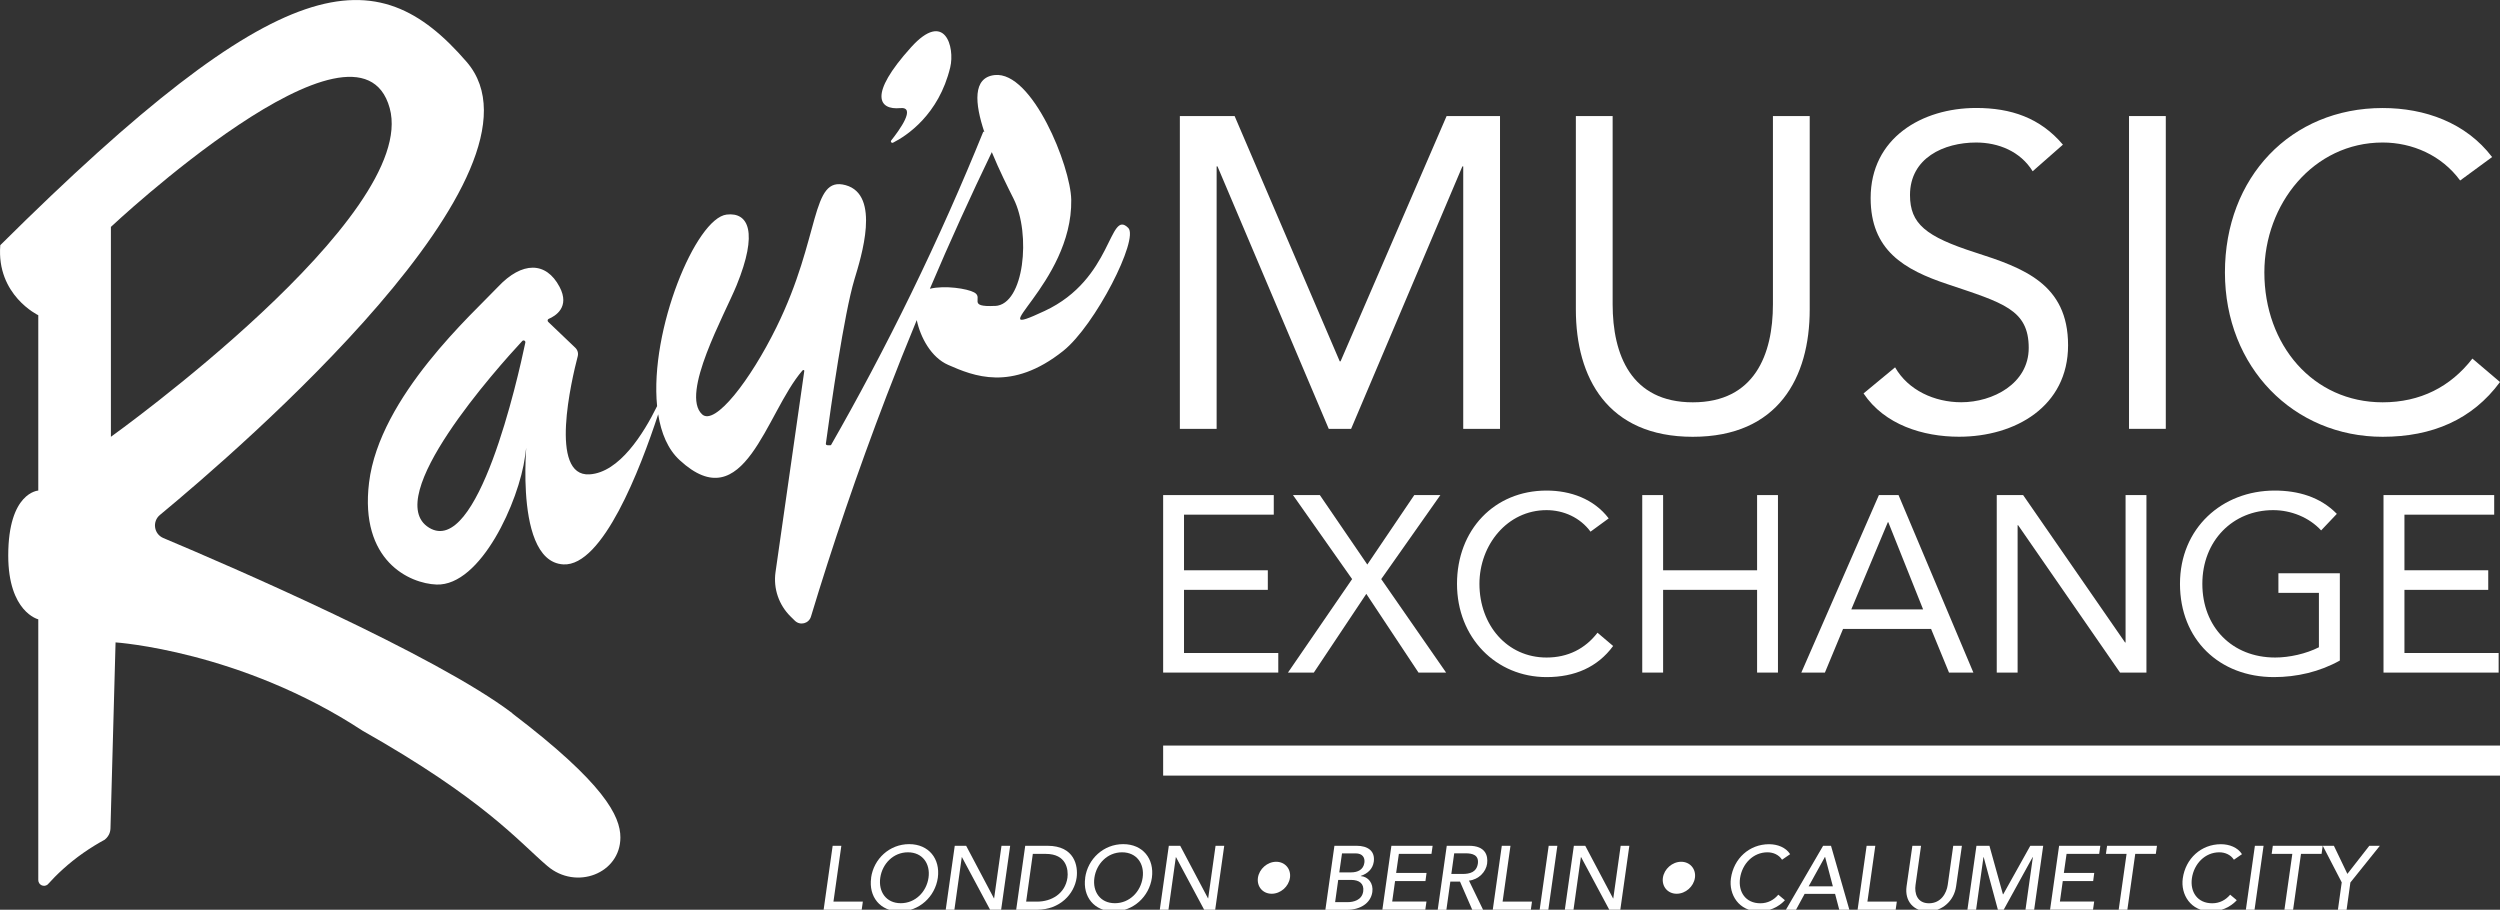 <?xml version="1.0" encoding="UTF-8"?><svg id="Layer_2" xmlns="http://www.w3.org/2000/svg" viewBox="0 0 348.73 126.9"><rect x="0" y="0" width="348.73" height="126.9" fill="#333333" stroke="none"/><defs><style>.cls-1{fill:#fff;}</style></defs><path class="cls-1" d="M164.58,16.19h7.64l14.66,34.21h.12l14.79-34.21h7.45v43.63h-5.13V23.21h-.12l-15.52,36.61h-3.12l-15.52-36.61h-.12v36.61h-5.13V16.19Z"/><path class="cls-1" d="M252.44,43.18c0,9.49-4.4,17.75-16.31,17.75s-16.31-8.26-16.31-17.75v-26.99h5.13v26.25c0,7.03,2.57,13.68,11.18,13.68s11.18-6.66,11.18-13.68v-26.25h5.13v26.99Z"/><path class="cls-1" d="M283.54,23.89c-1.71-2.77-4.77-4.01-7.88-4.01-4.52,0-9.23,2.16-9.23,7.33,0,4.01,2.2,5.79,9.1,8.01,6.72,2.16,12.95,4.38,12.95,12.94s-7.39,12.76-15.21,12.76c-5.01,0-10.39-1.66-13.32-6.04l4.4-3.64c1.83,3.2,5.5,4.87,9.23,4.87,4.4,0,9.41-2.59,9.41-7.58,0-5.36-3.6-6.29-11.3-8.88-6.11-2.03-10.75-4.75-10.75-12.02,0-8.38,7.15-12.57,14.72-12.57,4.83,0,8.92,1.36,12.1,5.12l-4.21,3.7Z"/><path class="cls-1" d="M296.98,16.19h5.13v43.63h-5.13V16.19Z"/><path class="cls-1" d="M343.17,25.18c-2.57-3.51-6.66-5.3-10.81-5.3-9.65,0-16.5,8.57-16.5,18.12,0,10.11,6.78,18.12,16.5,18.12,5.25,0,9.47-2.16,12.52-6.1l3.85,3.27c-3.85,5.24-9.47,7.64-16.37,7.64-12.4,0-22-9.68-22-22.93s9.17-22.93,22-22.93c5.87,0,11.61,2.03,15.27,6.84l-4.46,3.27Z"/><path class="cls-1" d="M162.25,69.06h15.43v2.73h-12.52v7.76h11.69v2.73h-11.69v8.81h13.15v2.73h-16.06v-24.76Z"/><path class="cls-1" d="M188.61,80.78l-8.25-11.72h3.75l6.62,9.69,6.55-9.69h3.64l-8.25,11.72,9.05,13.04h-3.85l-7.28-10.98-7.32,10.98h-3.61l8.95-13.04Z"/><path class="cls-1" d="M221.87,74.17c-1.46-1.99-3.78-3.01-6.14-3.01-5.48,0-9.36,4.86-9.36,10.28,0,5.74,3.85,10.28,9.36,10.28,2.98,0,5.38-1.22,7.11-3.46l2.18,1.85c-2.18,2.97-5.38,4.34-9.29,4.34-7.04,0-12.49-5.49-12.49-13.01s5.2-13.01,12.49-13.01c3.33,0,6.59,1.15,8.67,3.88l-2.53,1.85Z"/><path class="cls-1" d="M229.08,69.06h2.91v10.49h13.11v-10.49h2.91v24.76h-2.91v-11.54h-13.11v11.54h-2.91v-24.76Z"/><path class="cls-1" d="M262.09,69.06h2.74l10.44,24.76h-3.4l-2.5-6.09h-12.28l-2.53,6.09h-3.29l10.82-24.76ZM263.41,72.84h-.07l-5.1,12.17h10.02l-4.86-12.17Z"/><path class="cls-1" d="M278.53,69.06h3.68l14.22,20.56h.07v-20.56h2.91v24.76h-3.68l-14.22-20.56h-.07v20.56h-2.91v-24.76Z"/><path class="cls-1" d="M326.39,92.14c-2.81,1.57-6,2.31-9.19,2.31-7.63,0-13.11-5.25-13.11-13.01s5.86-13.01,13.21-13.01c3.23,0,6.35.87,8.67,3.25l-2.19,2.31c-1.67-1.82-4.2-2.83-6.69-2.83-5.62,0-9.88,4.27-9.88,10.28s4.13,10.28,10.16,10.28c1.98,0,4.3-.52,6.1-1.43v-7.59h-5.65v-2.73h8.57v12.17Z"/><path class="cls-1" d="M332.49,69.06h15.43v2.73h-12.52v7.76h11.69v2.73h-11.69v8.81h13.14v2.73h-16.06v-24.76Z"/><path class="cls-1" d="M125.57,15.08c2.28-.22-.09,3.05-1.25,4.51-.14.18.06.41.26.31,1.87-.95,6.38-3.88,7.97-10.51.67-2.79-.73-8.04-5.46-2.8-6.06,6.71-4.45,8.77-1.52,8.49Z"/><path class="cls-1" d="M71.48,99.5c-10.7-8.14-39.43-20.55-48.7-24.45-1.32-.56-1.57-2.31-.47-3.22,11.16-9.23,55.98-47.91,42.78-63.2C52.48-5.96,39.39-4.87.04,34.2c-.56,6.98,5.3,9.77,5.3,9.77v24.46s-4.19.22-4.19,9.06c0,7.9,4.19,8.9,4.19,8.9v36.37c0,.67.77,1.05,1.3.63,1.25-1.39,2.89-2.95,4.99-4.42,1.03-.72,2.04-1.33,2.98-1.84.14-.11.39-.34.58-.7.14-.27.21-.57.22-.88l.71-25.94s17.42,1.15,34.44,12.31c17.02,9.63,21.76,15.44,25.79,18.88s10.19,1.04,10.19-3.98c0-2.97-2.23-7.53-15.07-17.3ZM15.47,60.93v-29.28S50-.76,54.36,15.08c4.14,15.06-38.89,45.85-38.89,45.85Z"/><path class="cls-1" d="M157.38,31.79c-2.72-2.72-2.09,7.12-11.65,11.58-9.56,4.47,3.89-3.7,3.7-15.49-.08-4.7-5.44-17.98-10.68-17.41-3.1.34-2.78,3.95-1.44,7.96-.05-.03-.09-.05-.14-.08-2.92,7.2-6.26,14.78-10.09,22.63-3.69,7.56-7.44,14.6-11.17,21.12-.17,0-.75.1-.71-.21.71-5.26,2.54-18.11,3.99-22.93.94-3.11,3.69-11.77-1.23-13.13-4.92-1.36-3.41,7.15-9.66,19.83-3.66,7.43-8.58,13.78-10.36,12.14-3.07-2.83,3.14-13.91,4.81-18,3.03-7.43,1.66-10.22-1.38-9.87-4.29.49-10.77,16.12-9.71,26.72-1.9,3.86-5.27,9.26-9.42,9.52-5.72.37-2.49-13.25-1.65-16.48.11-.43-.02-.87-.34-1.18l-3.78-3.61c-.13-.13-.1-.35.07-.42.9-.38,3.02-1.62,1.51-4.47-1.88-3.56-5.23-3.56-8.58,0-3.35,3.56-16.53,15.28-17.99,27.31-1.33,10.91,5.64,14.08,9.41,14.22,6.17.22,11.51-11.6,12.35-17.88.84-6.28-2.29,14.65,5.34,15.07,5.5.3,10.73-13.31,13.23-20.94.42,2.63,1.35,4.88,2.99,6.39,9.03,8.35,12.03-6.59,17.12-12.48.11-.13.3-.11.27.06l-4.01,28.04c-.33,2.29.46,4.59,2.11,6.21l.59.58c.73.71,1.94.4,2.24-.57,2.95-9.77,6.44-20.08,10.56-30.83,1.38-3.6,2.78-7.11,4.2-10.54.51,2.42,2.01,5.21,4.38,6.25,3.49,1.53,8.83,3.8,16.05-1.95,4.47-3.56,10.6-15.63,9.07-17.16ZM59.85,73.61c-6.77-4.14,9.59-22.37,13-26.04.17-.19.48-.03.43.22-1.05,5.01-6.64,29.97-13.43,25.82ZM138.82,42.67c-4.05.21-1.53-1.12-2.93-1.88-.96-.53-4.09-1.02-6.18-.51,2.84-6.69,5.74-13.04,8.64-19.06,1.03,2.5,2.23,4.9,3.05,6.53,2.44,4.88,1.47,14.72-2.58,14.93Z"/><rect class="cls-1" x="162.25" y="104" width="186.48" height="4.19"/><path class="cls-1" d="M116.15,117.98h1.21l-1.1,7.79h4.1l-.16,1.13h-5.31l1.26-8.92Z"/><path class="cls-1" d="M121.51,122.44c.37-2.65,2.58-4.69,5.31-4.69s4.36,2.04,4,4.69c-.38,2.65-2.6,4.69-5.32,4.69s-4.36-2.04-3.98-4.69ZM129.52,122.44c.28-1.95-.83-3.55-2.87-3.55s-3.58,1.6-3.86,3.55.82,3.55,2.86,3.55,3.59-1.6,3.87-3.55Z"/><path class="cls-1" d="M133.18,117.98h1.59l3.88,7.34h.02l1.03-7.34h1.21l-1.26,8.92h-1.54l-3.93-7.34h-.02l-1.03,7.34h-1.21l1.26-8.92Z"/><path class="cls-1" d="M143.01,117.98h3.11c3.77,0,4.29,2.81,4.06,4.46-.33,2.28-2.33,4.46-5.52,4.46h-2.91l1.26-8.92ZM143.13,125.77h1.52c2.04,0,3.93-1.12,4.25-3.33.15-1.13-.13-3.33-3.02-3.33h-1.81l-.93,6.65Z"/><path class="cls-1" d="M151.37,122.44c.37-2.65,2.58-4.69,5.31-4.69s4.36,2.04,4,4.69c-.38,2.65-2.6,4.69-5.32,4.69s-4.36-2.04-3.98-4.69ZM159.39,122.44c.28-1.95-.83-3.55-2.87-3.55s-3.58,1.6-3.86,3.55.82,3.55,2.86,3.55,3.59-1.6,3.87-3.55Z"/><path class="cls-1" d="M163.04,117.98h1.59l3.88,7.34h.02l1.03-7.34h1.21l-1.26,8.92h-1.54l-3.93-7.34h-.02l-1.03,7.34h-1.21l1.26-8.92Z"/><path class="cls-1" d="M178.02,120.21c1.23,0,2.09,1,1.92,2.23-.18,1.24-1.31,2.23-2.55,2.23s-2.09-1-1.92-2.23c.18-1.23,1.31-2.23,2.55-2.23Z"/><path class="cls-1" d="M186.14,117.98h3.1c1.55,0,2.6.72,2.39,2.23-.15,1.02-.87,1.66-1.81,1.97v.03c1.06.08,1.78,1.02,1.61,2.22-.23,1.6-1.75,2.48-3.49,2.48h-3.06l1.26-8.92ZM186.24,125.84h1.78c.73,0,1.97-.25,2.14-1.51.14-1.06-.53-1.59-1.7-1.59h-1.79l-.43,3.1ZM186.82,121.69h1.65c.92,0,1.71-.37,1.85-1.34.1-.71-.25-1.31-1.22-1.31h-1.9l-.38,2.65Z"/><path class="cls-1" d="M194.08,117.98h5.76l-.16,1.13h-4.55l-.38,2.66h4.24l-.15,1.13h-4.24l-.4,2.86h4.78l-.16,1.13h-5.99l1.26-8.92Z"/><path class="cls-1" d="M201.79,117.98h3.14c2.28,0,2.66,1.37,2.51,2.5-.16,1.13-1.16,2.21-2.53,2.36l1.97,4.07h-1.51l-1.71-3.93h-1.35l-.55,3.93h-1.21l1.26-8.92ZM202.44,121.91h1.59c.96,0,1.94-.23,2.12-1.44.16-1.21-.76-1.44-1.71-1.44h-1.59l-.4,2.87Z"/><path class="cls-1" d="M209.49,117.98h1.21l-1.1,7.79h4.1l-.16,1.13h-5.31l1.26-8.92Z"/><path class="cls-1" d="M216.03,117.98h1.21l-1.26,8.92h-1.21l1.26-8.92Z"/><path class="cls-1" d="M219.54,117.98h1.59l3.88,7.34h.03l1.03-7.34h1.21l-1.26,8.92h-1.54l-3.93-7.34h-.03l-1.03,7.34h-1.21l1.26-8.92Z"/><path class="cls-1" d="M234.51,120.21c1.23,0,2.09,1,1.92,2.23-.18,1.24-1.31,2.23-2.55,2.23s-2.09-1-1.92-2.23c.18-1.23,1.31-2.23,2.55-2.23Z"/><path class="cls-1" d="M248.57,119.91c-.42-.66-1.2-1.02-2.02-1.02-2,0-3.54,1.6-3.83,3.63-.26,1.88.76,3.48,2.84,3.48,1.02,0,1.87-.45,2.5-1.2l.92.77c-.32.37-1.56,1.56-3.6,1.56-2.84,0-4.25-2.37-3.93-4.61.39-2.77,2.57-4.76,5.32-4.76,1.17,0,2.34.44,2.94,1.39l-1.12.77Z"/><path class="cls-1" d="M254.31,117.98h1.1l2.56,8.92h-1.41l-.58-2.21h-4.25l-1.2,2.21h-1.41l5.19-8.92ZM255.67,123.64l-1.08-4.1h-.03l-2.27,4.1h3.38Z"/><path class="cls-1" d="M260.38,117.98h1.21l-1.1,7.79h4.1l-.16,1.13h-5.31l1.26-8.92Z"/><path class="cls-1" d="M267.97,117.98l-.77,5.47c-.16,1.11.19,2.55,1.88,2.55s2.45-1.44,2.61-2.55l.77-5.47h1.21l-.81,5.66c-.29,2.07-1.99,3.49-3.95,3.49s-3.25-1.42-2.96-3.49l.81-5.66h1.21Z"/><path class="cls-1" d="M275.71,117.98h1.8l1.88,6.76h.05l3.77-6.76h1.8l-1.26,8.92h-1.21l1.03-7.34h-.03l-4.04,7.34h-.81l-1.98-7.34h-.03l-1.03,7.34h-1.21l1.26-8.92Z"/><path class="cls-1" d="M287.22,117.98h5.76l-.16,1.13h-4.55l-.38,2.66h4.24l-.15,1.13h-4.24l-.4,2.86h4.78l-.16,1.13h-5.99l1.26-8.92Z"/><path class="cls-1" d="M296.63,119.11h-2.87l.16-1.13h6.96l-.16,1.13h-2.87l-1.1,7.79h-1.21l1.1-7.79Z"/><path class="cls-1" d="M311.6,119.91c-.42-.66-1.2-1.02-2.02-1.02-2,0-3.54,1.6-3.83,3.63-.26,1.88.76,3.48,2.84,3.48,1.02,0,1.87-.45,2.5-1.2l.92.77c-.32.37-1.56,1.56-3.6,1.56-2.84,0-4.25-2.37-3.93-4.61.39-2.77,2.57-4.76,5.32-4.76,1.17,0,2.34.44,2.94,1.39l-1.12.77Z"/><path class="cls-1" d="M314.54,117.98h1.21l-1.26,8.92h-1.21l1.26-8.92Z"/><path class="cls-1" d="M319.75,119.11h-2.87l.16-1.13h6.96l-.16,1.13h-2.87l-1.1,7.79h-1.21l1.1-7.79Z"/><path class="cls-1" d="M326.66,123.1l-2.65-5.12h1.55l1.88,3.92,3.06-3.92h1.47l-4.11,5.12-.53,3.81h-1.21l.53-3.81Z"/></svg>